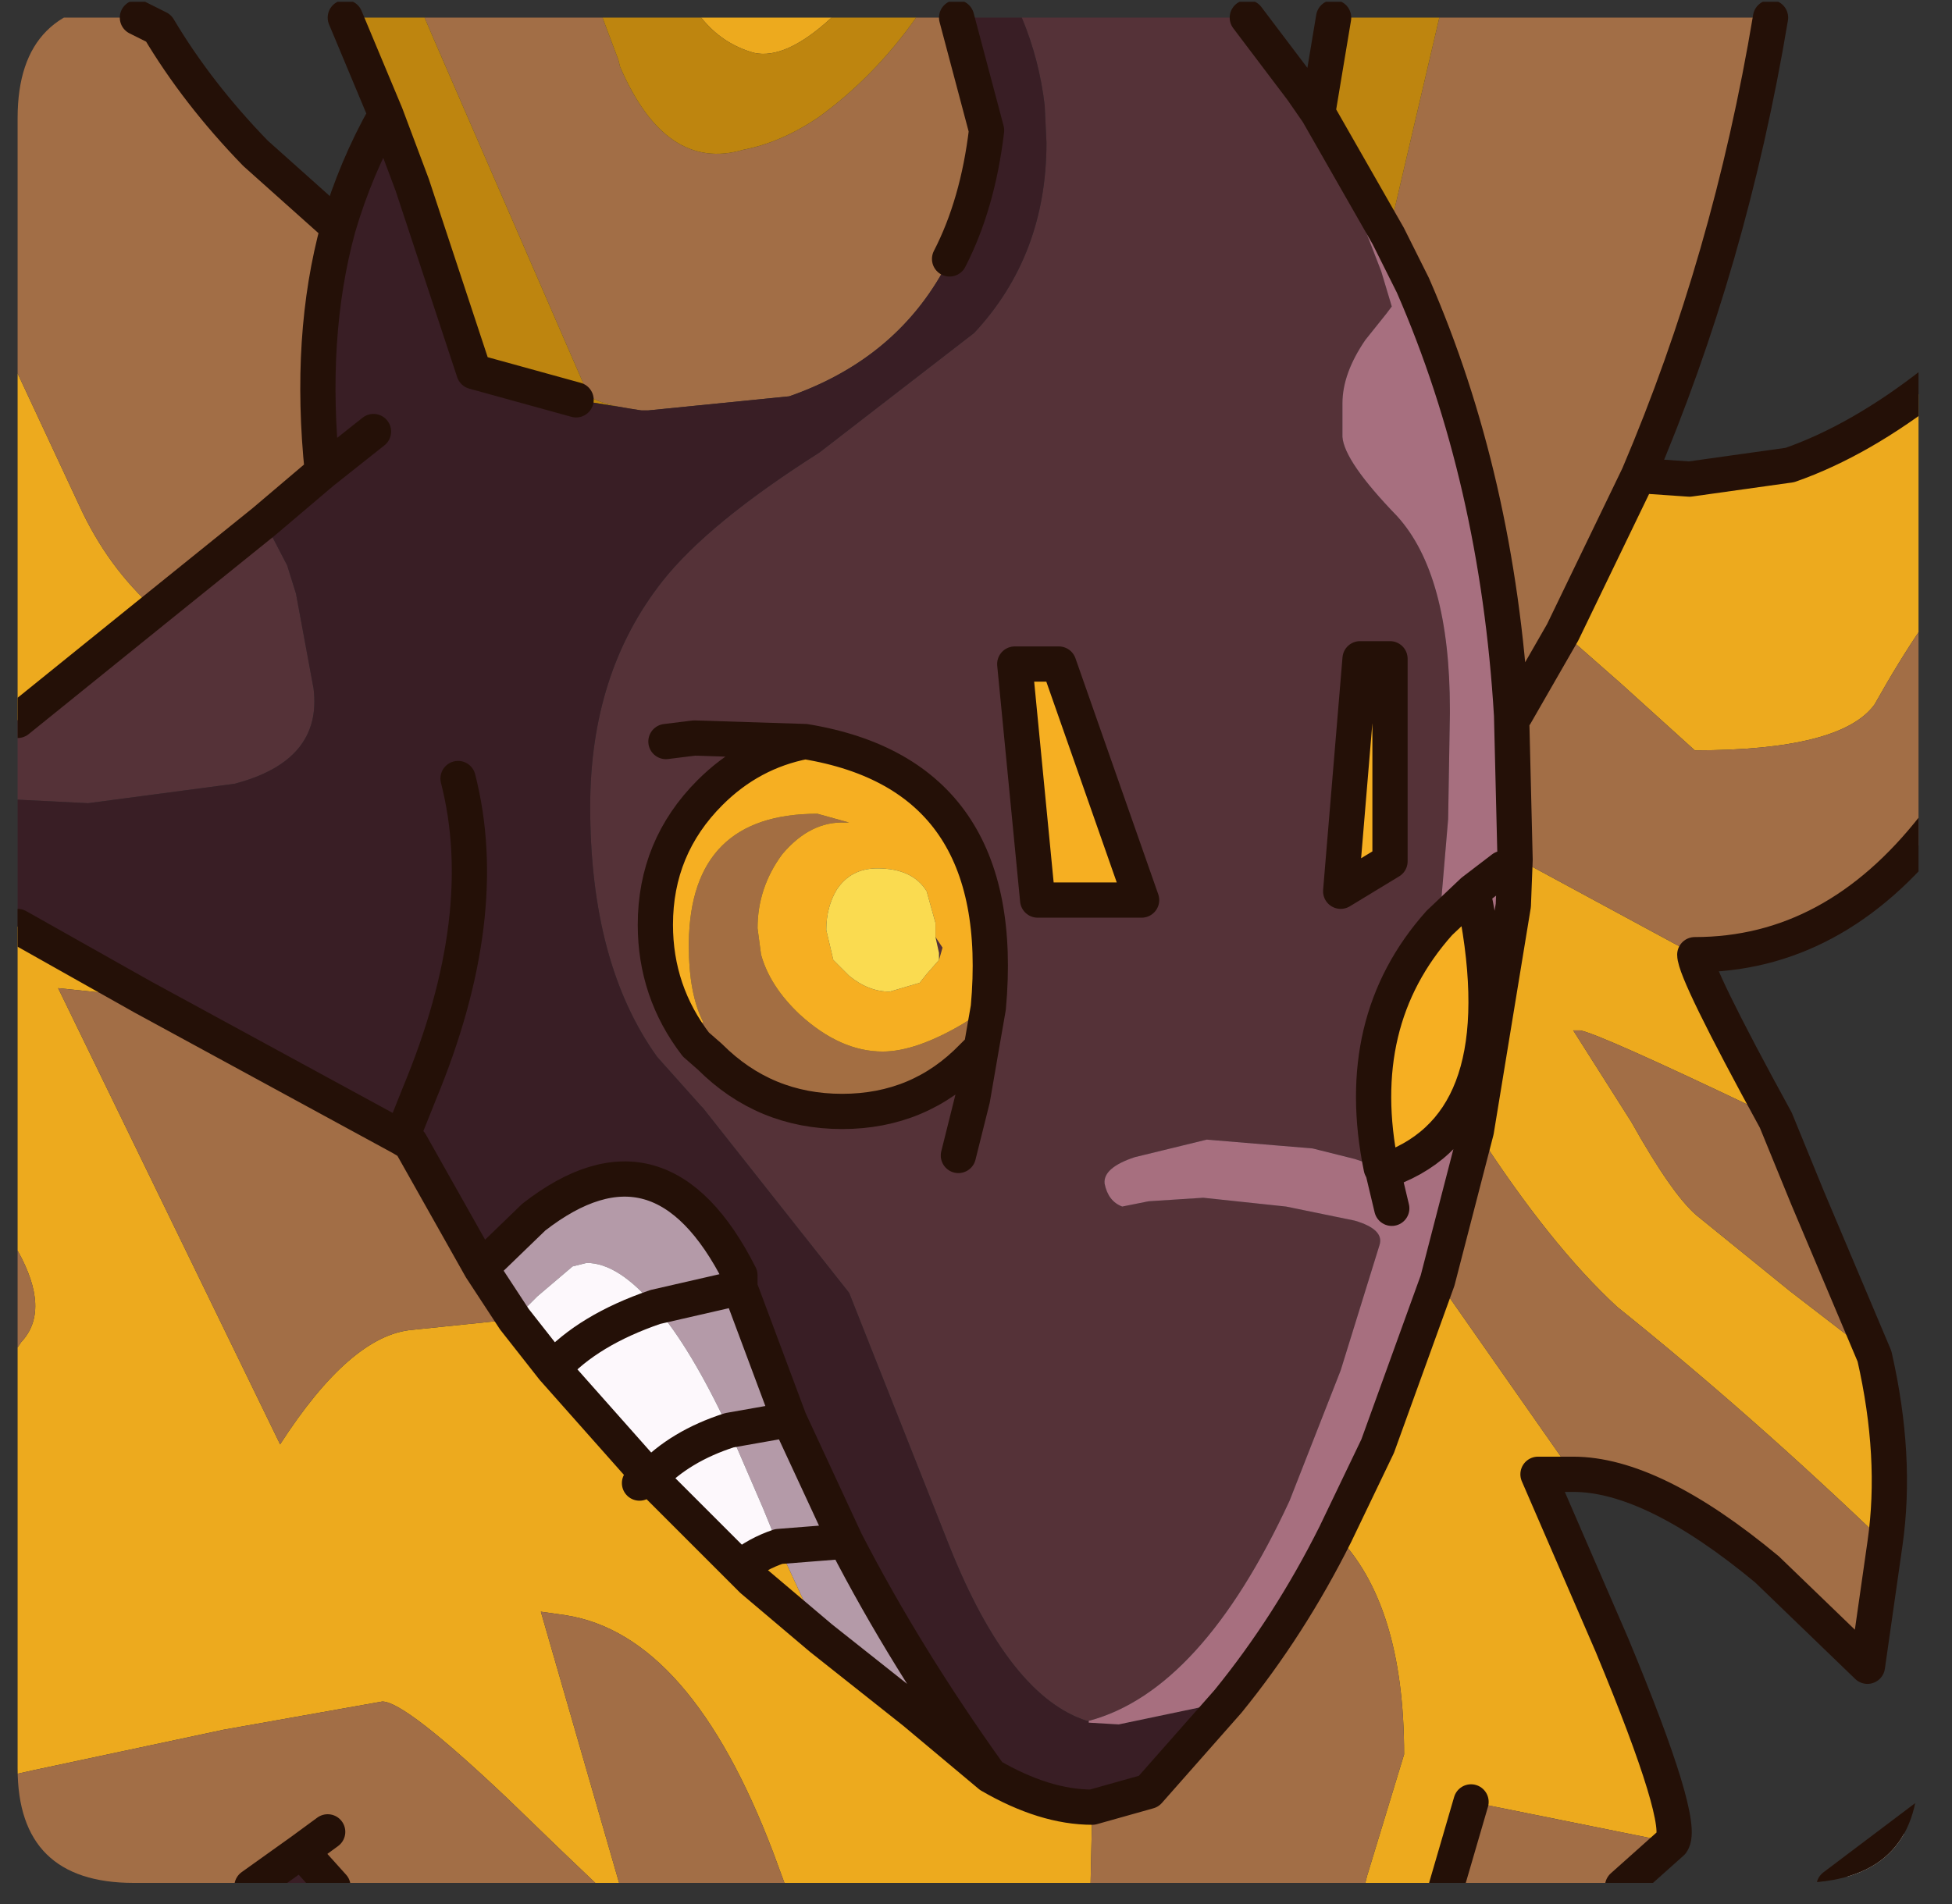 <?xml version="1.0" encoding="UTF-8" standalone="no"?>
<svg xmlns:ffdec="https://www.free-decompiler.com/flash" xmlns:xlink="http://www.w3.org/1999/xlink" ffdec:objectType="frame" height="54.05px" width="55.4px" xmlns="http://www.w3.org/2000/svg">
  <rect width="100%" height="100%" fill="#333333" stroke="none"/>
  <g transform="matrix(1.0, 0.0, 0.0, 1.0, 0.5, 0.05)">
    <clipPath id="clipPath0" transform="matrix(1.0, 0.0, 0.0, 1.0, 0.0, 0.0)">
      <path d="M50.5 0.0 Q53.95 0.0 53.95 3.3 L53.95 50.15 Q53.95 53.4 50.5 53.4 L3.3 53.4 Q0.0 53.4 0.0 50.15 L0.0 3.3 Q0.0 0.0 3.3 0.0 L50.5 0.0" fill="#000000" fill-rule="evenodd" stroke="none"/>
    </clipPath>
    <g clip-path="url(#clipPath0)">
      <use ffdec:characterId="2" height="54.05" transform="matrix(1.0, 0.0, 0.0, 1.0, -0.5, -0.05)" width="55.4" xlink:href="#shape1"/>
    </g>
    <use ffdec:characterId="3" height="53.4" transform="matrix(1.0, 0.0, 0.0, 1.0, 0.0, 0.0)" width="53.95" xlink:href="#shape2"/>
  </g>
  <defs>
    <g id="shape1" transform="matrix(1.0, 0.0, 0.0, 1.0, 0.5, 0.05)">
      <path d="M46.0 13.45 L47.45 13.55 50.3 13.15 Q52.3 12.45 54.4 10.8 L54.4 17.3 54.05 17.75 Q53.4 18.7 52.7 19.95 51.75 21.25 47.6 21.25 L45.5 19.35 43.85 17.9 46.0 13.45 M47.6 27.05 Q47.6 27.55 49.9 31.75 L49.4 31.45 Q44.9 29.3 44.35 29.2 L44.15 29.2 45.8 31.8 Q46.95 33.85 47.65 34.45 L50.3 36.6 52.7 38.45 Q53.35 41.3 53.0 43.75 49.2 40.1 45.4 37.05 43.5 35.3 41.4 32.05 L42.45 25.65 42.5 24.35 42.7 24.4 47.6 27.05 M44.15 41.8 L43.15 41.8 45.25 46.65 Q47.35 51.7 46.95 52.25 L41.25 51.1 40.55 53.5 38.25 53.5 38.25 53.4 38.3 53.2 39.35 49.75 Q39.35 45.45 37.4 43.5 L38.6 41.0 40.3 36.3 44.15 41.8 M30.45 53.5 L21.8 53.5 21.45 52.55 Q19.1 46.35 15.55 45.8 L14.85 45.7 17.1 53.5 16.5 53.5 15.4 52.45 13.9 51.0 Q11.0 48.25 10.35 48.25 L5.85 49.05 0.45 50.2 0.0 50.3 0.0 38.2 0.1 38.05 Q0.95 37.15 0.0 35.45 L0.0 26.25 3.55 28.25 1.15 28.0 7.45 40.95 Q9.45 37.85 11.2 37.7 L14.1 37.4 15.2 38.8 17.95 41.9 20.5 44.45 Q21.0 44.05 21.6 43.85 L22.8 46.45 25.45 48.55 27.6 50.35 Q29.15 51.25 30.5 51.25 L30.45 53.5 M0.0 20.4 L0.0 10.55 1.75 14.3 Q2.55 16.05 3.9 17.25 L0.0 20.4 M19.4 0.45 L23.1 0.45 Q21.8 1.65 20.9 1.45 20.0 1.2 19.4 0.45 M17.65 42.05 L17.95 41.9 17.65 42.05 M20.5 44.45 L20.85 44.8 22.8 46.45 20.85 44.8 20.5 44.45" fill="#eeab1e" fill-rule="evenodd" stroke="none"/>
      <path d="M54.4 17.3 L54.4 23.4 Q51.55 27.05 47.6 27.05 L42.7 24.4 42.5 24.35 42.4 20.25 Q42.0 13.55 39.6 8.05 L38.9 6.65 40.35 0.45 49.75 0.45 Q48.6 7.35 46.0 13.45 L43.85 17.9 45.5 19.35 47.6 21.25 Q51.75 21.25 52.7 19.95 53.4 18.7 54.05 17.75 L54.4 17.3 M49.9 31.75 L50.8 33.95 52.7 38.45 50.3 36.6 47.65 34.45 Q46.95 33.85 45.8 31.8 L44.15 29.2 44.35 29.2 Q44.9 29.3 49.4 31.45 L49.9 31.75 M53.0 43.75 L52.5 47.25 49.65 44.5 Q46.4 41.8 44.15 41.8 L40.3 36.3 41.4 32.05 Q43.5 35.3 45.4 37.05 49.2 40.1 53.0 43.75 M46.95 52.25 L45.55 53.5 40.55 53.5 41.25 51.1 46.95 52.25 M38.25 53.5 L30.45 53.5 30.5 51.25 32.1 50.8 34.35 48.25 Q36.1 46.1 37.4 43.5 39.35 45.45 39.35 49.75 L38.3 53.2 38.25 53.4 38.25 53.5 M21.8 53.5 L17.1 53.5 14.85 45.7 15.55 45.8 Q19.1 46.35 21.45 52.55 L21.8 53.5 M16.5 53.5 L8.95 53.5 8.05 52.5 6.65 53.5 0.0 53.5 0.0 50.3 0.45 50.2 5.85 49.05 10.35 48.25 Q11.0 48.25 13.9 51.0 L15.4 52.45 16.5 53.5 M0.0 38.2 L0.0 35.45 Q0.95 37.15 0.1 38.05 L0.0 38.2 M0.0 10.55 L0.0 0.45 3.4 0.45 4.0 0.75 Q5.1 2.6 6.75 4.3 L9.1 6.4 Q8.25 9.5 8.65 13.35 L7.0 14.75 3.9 17.25 Q2.55 16.05 1.75 14.3 L0.0 10.55 M11.55 0.45 L16.6 0.45 17.05 1.65 17.1 1.85 Q18.4 4.85 20.6 4.2 21.65 4.0 22.7 3.3 24.3 2.15 25.5 0.45 L26.65 0.45 27.5 3.65 Q27.25 5.75 26.45 7.3 25.05 10.1 21.9 11.2 L17.9 11.6 17.7 11.6 Q16.2 11.4 16.15 11.05 L11.85 1.15 11.55 0.45 M43.85 17.9 L42.5 20.25 42.4 20.25 42.5 20.25 43.85 17.9 M10.9 32.25 L11.15 32.4 13.15 35.95 14.1 37.4 11.2 37.7 Q9.45 37.85 7.45 40.95 L1.15 28.0 3.55 28.25 10.9 32.25 M8.05 52.5 L8.8 51.95 8.05 52.5" fill="#a36e46" fill-rule="evenodd" stroke="none"/>
      <path d="M10.45 3.2 L9.3 0.45 11.55 0.45 11.85 1.15 16.15 11.05 Q16.2 11.4 17.7 11.6 L15.85 11.3 12.95 10.5 11.2 5.2 10.45 3.2 M16.6 0.45 L19.4 0.45 Q20.0 1.2 20.9 1.45 21.8 1.65 23.1 0.45 L25.5 0.45 Q24.3 2.15 22.7 3.3 21.65 4.0 20.6 4.2 18.4 4.85 17.1 1.85 L17.05 1.65 16.6 0.45 M36.9 3.15 L37.35 0.45 40.35 0.45 38.9 6.65 36.9 3.15" fill="#bf860f" fill-rule="evenodd" stroke="none"/>
      <path d="M0.0 22.65 L0.0 20.4 3.9 17.25 7.0 14.75 7.65 16.0 7.9 16.8 8.4 19.5 Q8.65 21.55 6.15 22.2 L2.0 22.75 0.0 22.65 M28.5 0.45 L34.9 0.45 36.45 2.5 36.85 3.35 37.85 5.45 38.7 7.65 39.0 8.65 38.85 8.85 38.25 9.6 Q37.6 10.55 37.6 11.4 L37.6 12.25 37.6 12.35 Q37.65 13.05 39.15 14.6 40.65 16.25 40.65 20.1 L40.65 20.2 40.6 23.2 40.35 26.15 Q37.85 28.95 38.7 33.1 L37.95 32.85 36.75 32.55 33.75 32.3 31.7 32.8 Q30.8 33.1 30.85 33.55 30.95 34.05 31.35 34.2 L32.1 34.05 33.65 33.95 36.0 34.2 37.95 34.6 Q38.8 34.85 38.65 35.3 L37.55 38.85 36.1 42.55 Q33.6 47.95 30.4 48.8 L30.35 48.8 Q28.15 48.1 26.45 43.85 L23.6 36.65 19.45 31.4 19.4 31.35 18.15 29.95 Q16.25 27.3 16.25 22.85 16.25 19.05 18.3 16.45 19.6 14.8 22.75 12.8 L27.15 9.4 Q29.2 7.2 29.2 4.0 L29.15 2.95 Q29.0 1.65 28.5 0.45 M29.55 18.8 L28.3 18.8 28.95 25.5 31.9 25.5 29.55 18.8 M19.25 29.6 L19.65 29.95 Q21.2 31.5 23.4 31.5 25.6 31.5 27.1 29.95 L27.35 29.7 27.55 28.55 Q28.15 21.95 22.35 21.0 20.8 21.3 19.65 22.45 18.1 24.0 18.1 26.2 18.1 28.1 19.25 29.6 M38.95 24.4 L38.95 18.65 38.1 18.65 37.55 25.25 38.95 24.4 M18.4 21.0 L19.2 20.9 22.35 21.0 19.2 20.9 18.4 21.0 M38.9 33.15 L39.15 33.05 39.15 33.25 39.0 33.35 38.95 33.15 38.9 33.15 M26.05 26.55 L26.25 26.85 26.15 27.2 26.15 27.0 26.05 26.55 M26.7 32.75 L27.1 31.15 27.35 29.7 27.1 31.15 26.7 32.75" fill="#553238" fill-rule="evenodd" stroke="none"/>
      <path d="M8.95 53.5 L6.65 53.5 8.05 52.5 8.95 53.5 M0.0 26.25 L0.0 22.65 2.0 22.75 6.15 22.2 Q8.65 21.55 8.4 19.5 L7.9 16.8 7.65 16.0 7.0 14.75 8.65 13.35 Q8.25 9.5 9.1 6.4 9.6 4.7 10.45 3.2 L11.2 5.2 12.95 10.5 15.85 11.3 17.7 11.6 17.9 11.6 21.9 11.2 Q25.05 10.1 26.45 7.3 27.25 5.75 27.5 3.65 L26.65 0.45 28.5 0.45 Q29.0 1.65 29.15 2.95 L29.2 4.0 Q29.2 7.2 27.15 9.4 L22.75 12.8 Q19.6 14.8 18.3 16.45 16.25 19.05 16.25 22.85 16.25 27.3 18.15 29.95 L19.4 31.35 19.45 31.4 23.6 36.65 26.45 43.85 Q28.15 48.1 30.35 48.8 L30.4 48.8 30.4 48.85 31.25 48.9 34.35 48.25 32.1 50.8 30.5 51.25 Q29.15 51.25 27.6 50.35 25.2 47.0 23.5 43.7 L21.9 40.25 20.5 36.5 20.5 36.15 Q18.25 31.7 14.65 34.5 L13.15 35.95 11.15 32.4 10.9 32.25 11.4 31.0 Q13.5 25.95 12.5 22.05 13.5 25.95 11.4 31.0 L10.9 32.25 3.55 28.25 0.0 26.25 M10.1 12.2 L8.65 13.35 10.1 12.2" fill="#391e25" fill-rule="evenodd" stroke="none"/>
      <path d="M54.4 51.35 L54.4 53.5 51.55 53.5 54.4 51.35" fill="#e7e7df" fill-rule="evenodd" stroke="none"/>
      <path d="M36.45 2.5 L36.9 3.15 38.9 6.65 39.6 8.05 Q42.0 13.55 42.4 20.25 L42.5 24.35 42.45 25.65 41.4 32.05 40.3 36.3 38.6 41.0 37.4 43.5 Q36.1 46.1 34.35 48.25 L31.25 48.9 30.4 48.85 30.4 48.8 Q33.6 47.95 36.1 42.55 L37.55 38.85 38.65 35.3 Q38.8 34.85 37.95 34.6 L36.0 34.2 33.65 33.95 32.1 34.05 31.35 34.2 Q30.95 34.05 30.85 33.55 30.8 33.1 31.7 32.8 L33.75 32.3 36.75 32.55 37.95 32.85 38.7 33.1 38.75 33.2 38.9 33.15 38.95 33.15 39.0 33.35 39.15 33.25 39.15 33.05 Q42.65 31.55 41.3 25.25 L40.35 26.15 40.6 23.2 40.65 20.2 40.65 20.1 Q40.65 16.25 39.15 14.6 37.65 13.05 37.6 12.35 L37.6 12.25 37.6 11.4 Q37.6 10.55 38.25 9.6 L38.85 8.85 39.0 8.65 38.7 7.65 37.85 5.45 36.85 3.35 36.45 2.5 M42.15 24.6 L41.3 25.25 42.15 24.6 M39.0 34.25 L38.75 33.2 39.0 34.25" fill="#a86f80" fill-rule="evenodd" stroke="none"/>
      <path d="M19.25 29.6 L19.4 29.1 19.45 28.95 Q19.05 28.15 19.05 26.8 L19.05 26.7 Q19.1 23.05 22.7 23.05 L23.6 23.3 23.5 23.3 Q22.5 23.25 21.7 24.2 21.0 25.15 21.0 26.3 L21.1 27.05 Q21.35 27.95 22.2 28.75 23.35 29.8 24.55 29.8 25.5 29.8 26.85 29.0 L27.55 28.55 27.35 29.7 27.1 29.95 Q25.6 31.5 23.4 31.5 21.2 31.5 19.65 29.95 L19.25 29.6" fill="#a46e42" fill-rule="evenodd" stroke="none"/>
      <path d="M40.35 26.15 L41.3 25.25 Q42.65 31.55 39.15 33.05 L38.9 33.15 38.75 33.2 38.7 33.1 Q37.85 28.95 40.35 26.15 M29.55 18.8 L31.9 25.5 28.95 25.5 28.3 18.8 29.55 18.8 M27.55 28.55 L26.85 29.0 Q25.5 29.8 24.55 29.8 23.35 29.8 22.2 28.75 21.35 27.95 21.1 27.05 L21.0 26.3 Q21.0 25.15 21.7 24.2 22.5 23.25 23.5 23.3 L23.6 23.3 22.7 23.05 Q19.1 23.05 19.05 26.7 L19.05 26.8 Q19.05 28.15 19.45 28.95 L19.4 29.1 19.25 29.6 Q18.1 28.1 18.1 26.2 18.1 24.0 19.65 22.45 20.8 21.3 22.35 21.0 28.15 21.95 27.55 28.55 M38.95 24.4 L37.55 25.25 38.1 18.65 38.95 18.65 38.95 24.4 M26.15 27.2 L26.25 26.85 26.05 26.55 26.05 26.35 26.05 26.15 25.8 25.25 Q25.4 24.6 24.4 24.6 23.65 24.6 23.25 25.2 22.95 25.7 22.95 26.35 L23.15 27.2 23.6 27.65 Q24.15 28.1 24.75 28.1 L25.6 27.85 25.8 27.6 26.15 27.2" fill="#f7b022" fill-rule="evenodd" stroke="none"/>
      <path d="M13.15 35.95 L14.65 34.5 Q18.25 31.7 20.5 36.15 L20.5 36.5 21.9 40.25 23.5 43.7 Q25.2 47.0 27.6 50.35 L25.45 48.55 22.8 46.45 21.6 43.85 21.15 42.75 20.2 40.55 Q19.1 38.2 18.1 37.05 17.05 35.8 16.15 35.8 L15.75 35.9 14.75 36.75 14.1 37.4 13.15 35.95 M20.5 36.5 L18.1 37.05 20.5 36.5 M21.9 40.25 L20.2 40.55 21.9 40.25 M21.6 43.85 L23.5 43.7 21.6 43.85" fill="#b59ba9" fill-rule="evenodd" stroke="none"/>
      <path d="M14.1 37.4 L14.75 36.75 15.75 35.9 16.15 35.8 Q17.05 35.8 18.1 37.05 16.2 37.7 15.2 38.8 16.2 37.7 18.1 37.05 19.1 38.2 20.2 40.55 18.8 41.0 17.95 41.9 18.8 41.0 20.2 40.55 L21.15 42.75 21.6 43.85 Q21.0 44.05 20.5 44.45 L17.95 41.9 15.2 38.8 14.1 37.4" fill="#fef9fd" fill-rule="evenodd" stroke="none"/>
      <path d="M26.05 26.55 L26.15 27.0 26.15 27.2 25.8 27.6 25.6 27.85 24.75 28.1 Q24.15 28.1 23.6 27.65 L23.15 27.2 22.95 26.35 Q22.95 25.7 23.25 25.2 23.65 24.6 24.4 24.6 25.4 24.6 25.8 25.25 L26.05 26.15 26.05 26.35 26.05 26.55" fill="#fbdc50" fill-rule="evenodd" stroke="none"/>
      <path d="M46.0 13.45 L47.45 13.55 50.3 13.15 Q52.3 12.45 54.4 10.8 M54.4 23.4 Q51.55 27.05 47.6 27.05 47.6 27.55 49.9 31.75 L50.8 33.95 52.7 38.45 Q53.35 41.3 53.0 43.75 L52.5 47.25 49.65 44.5 Q46.4 41.8 44.15 41.8 L43.15 41.8 45.25 46.65 Q47.35 51.7 46.95 52.25 L45.55 53.5 M3.4 0.45 L4.0 0.75 Q5.1 2.6 6.75 4.3 L9.1 6.4 Q9.6 4.7 10.45 3.2 L9.3 0.45 M34.9 0.45 L36.45 2.5 36.9 3.15 37.35 0.45 M49.75 0.45 Q48.6 7.35 46.0 13.45 L43.85 17.9 42.5 20.25 42.4 20.25 Q42.0 13.55 39.6 8.05 L38.9 6.65 36.9 3.15 M40.35 26.15 L41.3 25.25 42.15 24.6 M42.5 24.35 L42.4 20.25 M41.4 32.05 L40.3 36.3 38.6 41.0 37.4 43.5 Q36.1 46.1 34.35 48.25 L32.1 50.8 30.5 51.25 Q29.15 51.25 27.6 50.35 25.2 47.0 23.5 43.7 L21.6 43.85 Q21.0 44.05 20.5 44.45 L17.95 41.9 Q18.8 41.0 20.2 40.55 L21.9 40.25 23.5 43.7 M41.4 32.05 L42.45 25.65 42.5 24.35 M26.45 7.3 Q27.25 5.75 27.5 3.65 L26.65 0.45 M15.85 11.3 L12.95 10.5 11.2 5.2 10.45 3.2 M29.55 18.8 L31.9 25.5 28.95 25.5 28.3 18.8 29.55 18.8 M19.25 29.6 L19.65 29.95 Q21.2 31.5 23.4 31.5 25.6 31.5 27.1 29.95 L27.35 29.7 27.55 28.55 Q28.15 21.95 22.35 21.0 20.8 21.3 19.65 22.45 18.1 24.0 18.1 26.2 18.1 28.1 19.25 29.6 M38.95 24.4 L37.55 25.25 38.1 18.65 38.95 18.65 38.95 24.4 M8.65 13.35 L7.0 14.75 3.9 17.25 0.0 20.4 M22.35 21.0 L19.2 20.9 18.4 21.0 M9.1 6.4 Q8.25 9.5 8.65 13.35 L10.1 12.2 M10.9 32.25 L11.15 32.4 13.15 35.95 14.65 34.5 Q18.25 31.7 20.5 36.15 L20.5 36.5 21.9 40.25 M38.7 33.1 Q37.85 28.95 40.35 26.15 M12.5 22.05 Q13.5 25.95 11.4 31.0 L10.9 32.25 3.55 28.25 0.0 26.25 M14.1 37.4 L13.15 35.95 M14.1 37.4 L15.2 38.8 Q16.2 37.7 18.1 37.05 L20.5 36.5 M15.2 38.8 L17.95 41.9 17.65 42.05 M38.7 33.1 L38.75 33.2 38.9 33.15 39.15 33.05 Q42.65 31.55 41.3 25.25 M38.75 33.2 L39.0 34.25 M27.35 29.7 L27.1 31.15 26.7 32.75 M22.8 46.45 L25.45 48.55 27.6 50.35 M22.8 46.45 L20.85 44.8 20.5 44.45 M8.95 53.5 L8.05 52.5 6.65 53.5 M8.8 51.95 L8.05 52.5 M54.4 51.35 L51.55 53.5 M41.25 51.1 L40.55 53.5" fill="none" stroke="#241007" stroke-linecap="round" stroke-linejoin="round" stroke-width="1.0"/>
    </g>
    <g id="shape2" transform="matrix(1.0, 0.0, 0.0, 1.0, 0.0, 0.0)">
      <path d="M50.5 0.0 Q53.95 0.0 53.95 3.3 L53.95 50.15 Q53.95 53.4 50.5 53.4 L3.3 53.4 Q0.0 53.4 0.0 50.15 L0.0 3.3 Q0.0 0.0 3.3 0.0 L50.5 0.0" fill="#000000" fill-opacity="0.004" fill-rule="evenodd" stroke="none"/>
    </g>
  </defs>
</svg>
